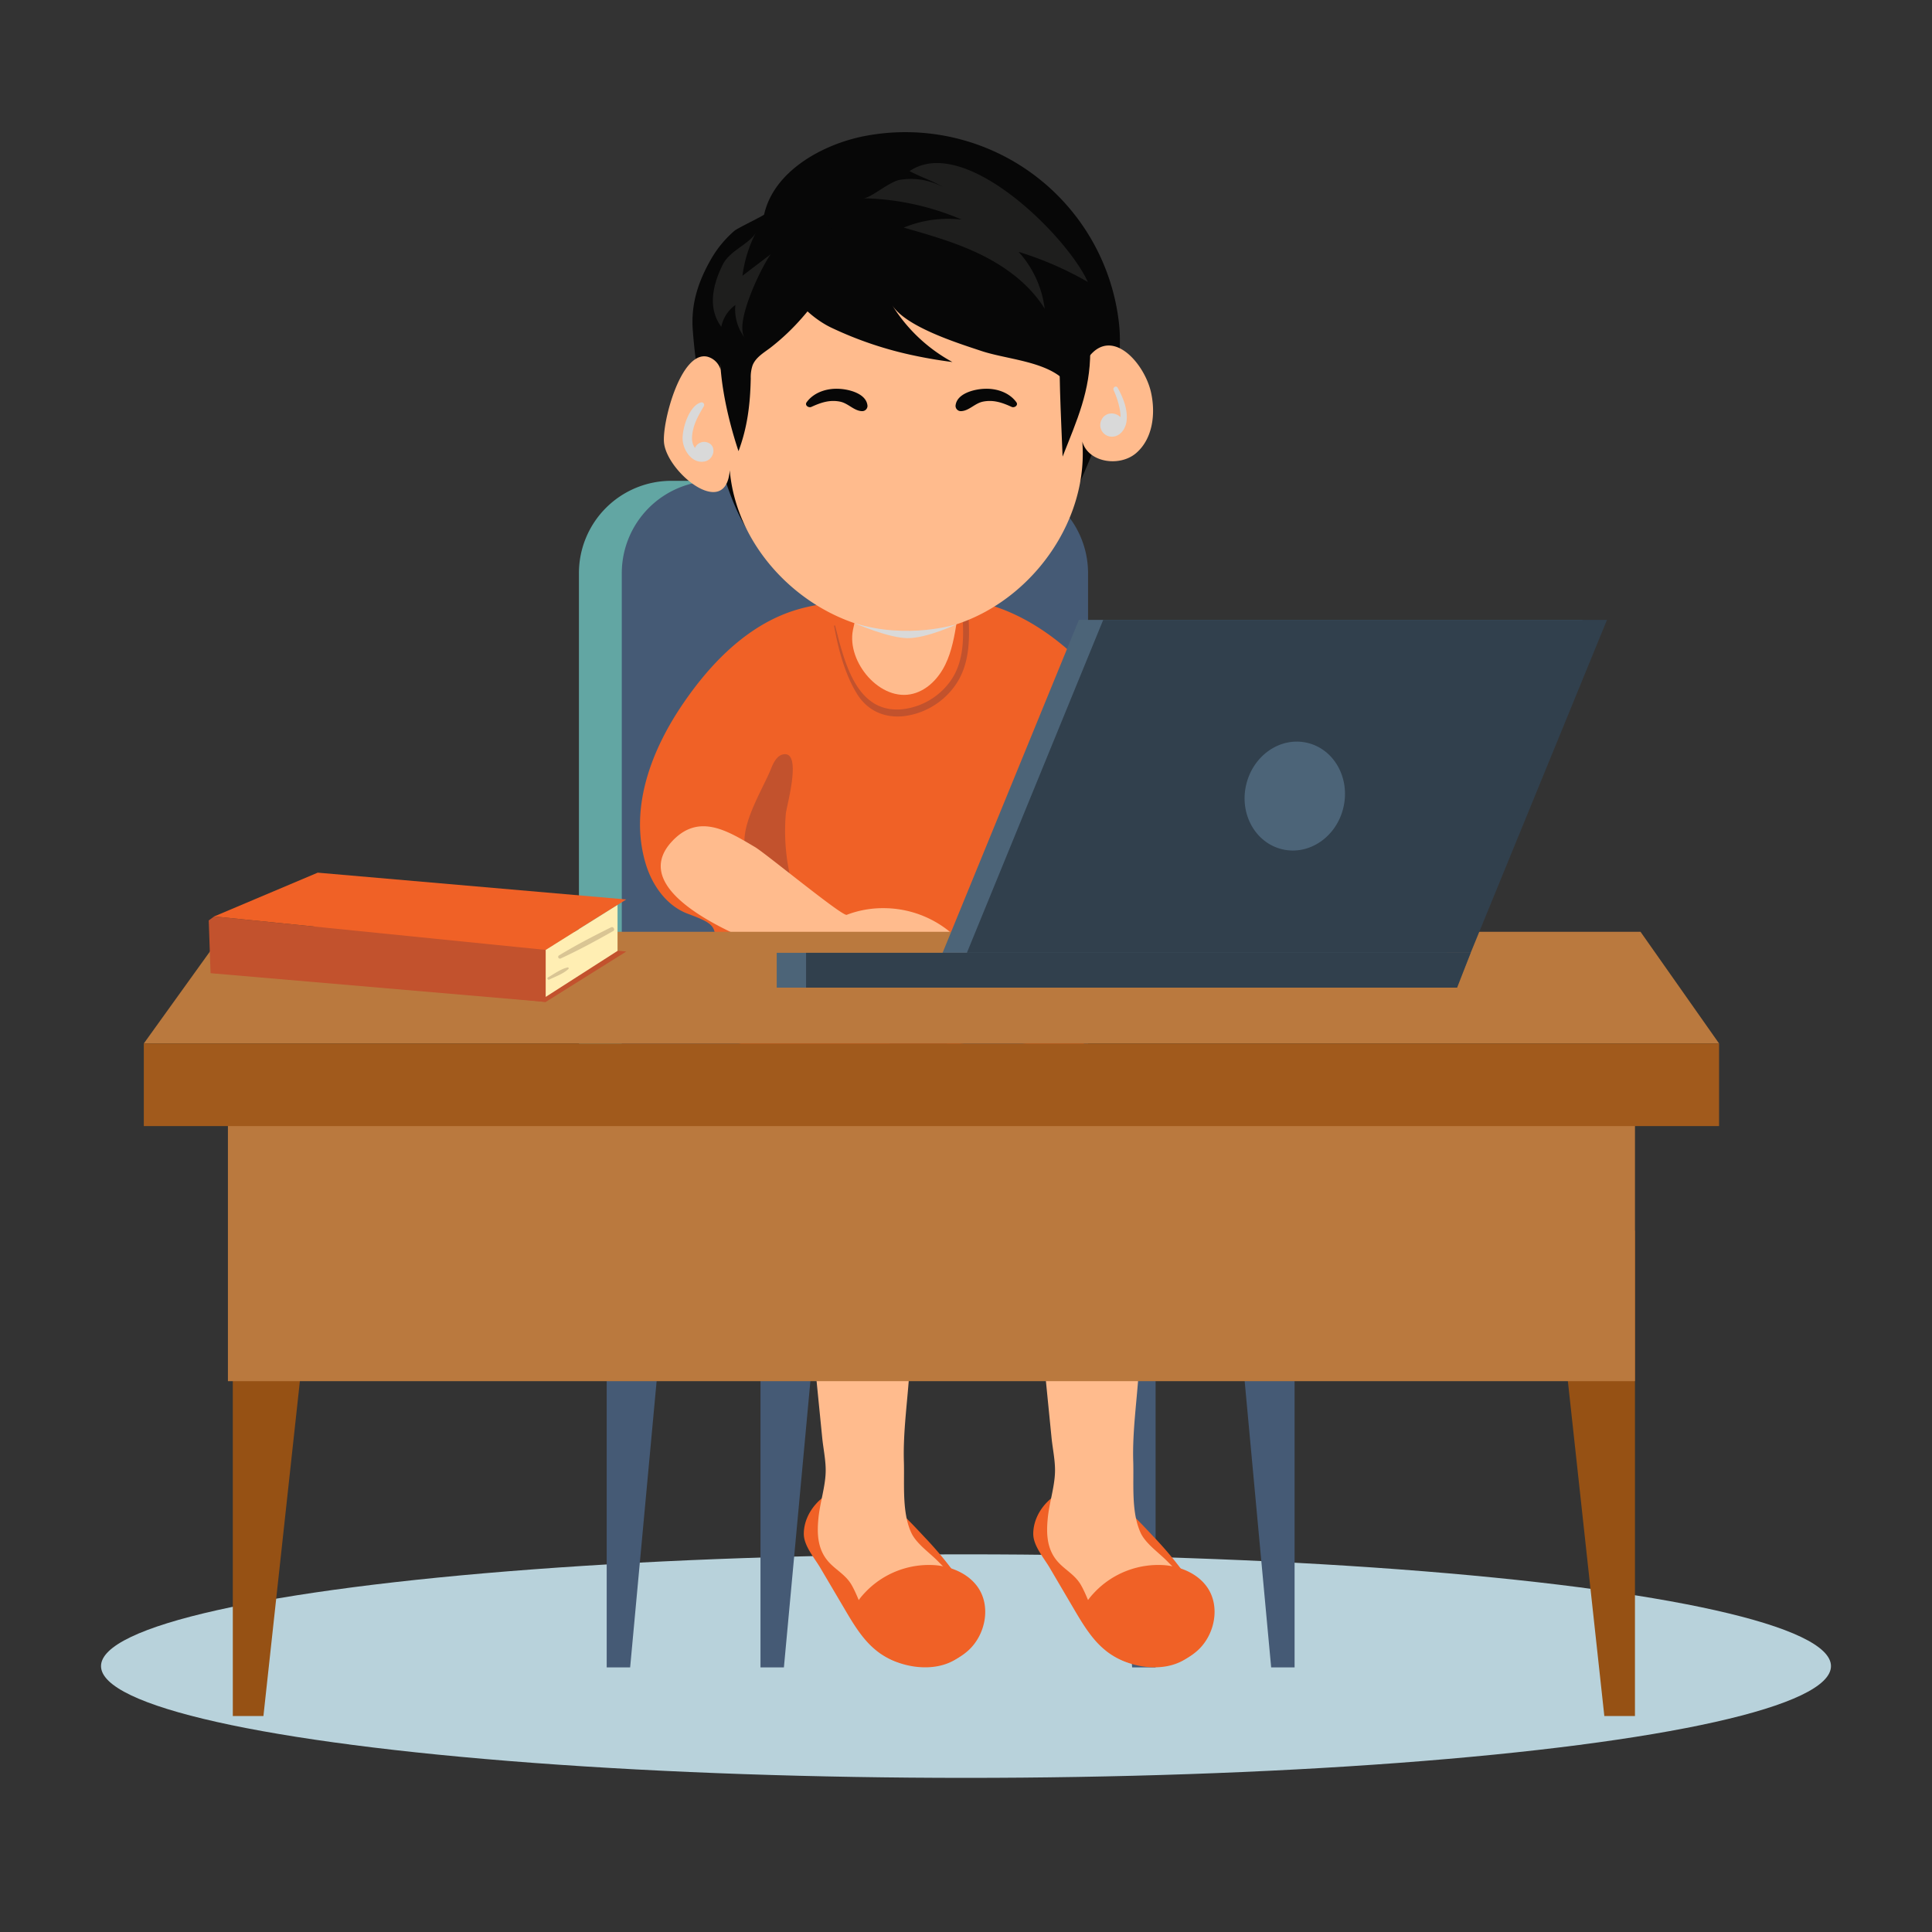 <svg xmlns="http://www.w3.org/2000/svg" width="800" height="800" viewBox="0 0 800 800"><rect x="0" y="0" width="800" height="800" fill="#333333" stroke="none"/><defs><style>.cls-1{isolation:isolate;}.cls-2{fill:#b8d2db;}.cls-3{fill:#455a75;}.cls-4{fill:#62a6a3;}.cls-5{fill:#5a9996;}.cls-6{fill:#3d8784;}.cls-7{fill:#f06126;}.cls-8{fill:#c2522d;}.cls-9{fill:#ffbb8d;}.cls-10{fill:#070707;}.cls-11{fill:#d9d9d9;mix-blend-mode:multiply;}.cls-12{fill:#1e1e1d;}.cls-13{fill:#965114;}.cls-14{fill:#ba793e;}.cls-15{fill:#a15a1c;}.cls-16{fill:#ffeeb3;}.cls-17{fill:#d9c594;}.cls-18{fill:#4c6478;}.cls-19{fill:#31404d;}</style></defs><title>Track 2</title><g class="cls-1"><g id="Layer_1" data-name="Layer 1"><ellipse class="cls-2" cx="400" cy="689.9" rx="358.17" ry="46.28"/><polygon class="cls-3" points="526.36 690.43 536.06 690.43 536.06 509.58 509.62 509.58 526.36 690.43"/><polygon class="cls-3" points="260.93 690.43 251.22 690.43 251.22 509.58 277.66 509.58 260.93 690.43"/><path class="cls-4" d="M278,199.1H394.55a38.24,38.24,0,0,1,38.24,38.24V436.12a0,0,0,0,1,0,0H239.72a0,0,0,0,1,0,0V237.34A38.24,38.24,0,0,1,278,199.1Z"/><path class="cls-3" d="M295.71,199.1H412.3a38.24,38.24,0,0,1,38.24,38.24V436.12a0,0,0,0,1,0,0H260.35a2.88,2.88,0,0,1-2.88-2.88V237.34A38.24,38.24,0,0,1,295.71,199.1Z"/><path class="cls-3" d="M320.93,473.8a70.35,70.35,0,0,1,31.87-1.28q.56-46.53-3.06-93c-.13-1.74-27.52,2.46-30.33,3.24C317.57,412.73,320.21,443.69,320.93,473.8Z"/><path class="cls-5" d="M366,446.64c45.46-2,91.39-4.06,134.48,11.82,30.68,11.31,69.71,41.66,33.17,71.92C510.87,549.21,479,546.27,451.5,545.8c-52.35-.9-104.73-2.11-157.09-2.11-13-.05-26.67-.26-37.92-6.77-25.07-14.48-23.51-49.12-7.59-69.43,18.2-23.2,42.49-19.62,68.81-19.48C333.64,448.09,349.77,447.37,366,446.64Z"/><path class="cls-6" d="M472.37,524.93c-52.35-.9-104.73-2.11-157.09-2.11-13-.05-26.67-.27-37.92-6.77-22.27-12.86-23.52-41.63-12.35-62.13a48.3,48.3,0,0,0-16.11,13.57c-15.92,20.31-17.48,55,7.59,69.43,11.25,6.5,24.93,6.72,37.92,6.77,52.36,0,104.74,1.21,157.09,2.11,27.54.47,59.37,3.41,82.12-15.42,6.06-5,10-10,12.29-15C524.15,527.66,496.6,525.34,472.37,524.93Z"/><polygon class="cls-3" points="324.6 690.43 314.9 690.43 314.9 509.58 341.33 509.58 324.6 690.43"/><polygon class="cls-3" points="468.81 690.43 478.51 690.43 478.51 509.58 452.08 509.58 468.81 690.43"/><path class="cls-7" d="M458.26,286.55c9.38,11.82,22.41,29.17,20.23,29.74l-34.52,9c1.59,10.25.08,20.48.73,30.91,1.35,21.52,7.81,43.35,7.09,64.81-.19,5.88-1.93,12.91-7.53,14.67-3.33,1-6.87-.2-10.2-1.21a79.32,79.32,0,0,0-41.56-1.13,71.34,71.34,0,0,0-8,2.38c-6.58,2.35-12.85,5.6-19.64,7.2-1.1.26-2.19.48-3.28.65-23.36,3.78-46.27-11.08-70-15.06-.41-.07,3.09-30.85,3.62-33.63,2.17-11.37,1-12.23-10.42-16.52-8.75-3.28-14.73-11.74-17.41-20.7-7-23.31,2.59-47.61,15.79-66.77,10-14.57,23.23-28.77,40.08-36,20.44-8.81,43.58-4.81,65.16-6.68,23.41-2,45.59,11.55,61.19,27.9C450.75,277.27,454.15,281.38,458.26,286.55Z"/><path class="cls-8" d="M324.18,312.39c8.28-1.84,1.47,21.46,1.21,24.61a85,85,0,0,0,4.16,34.28c-.07-.19-5-.26-5.52-.35-1-6.4-11.81-10.41-14.72-17.05-4.43-10.13,6.21-26.23,10-35.66C320.24,315.77,321.75,312.94,324.18,312.39Z"/><path class="cls-8" d="M401.1,256.69c-.09-1.57-2.54-1.59-2.46,0,.46,8.74.19,17.87-5.06,25.28a28.38,28.38,0,0,1-20,11.72c-19.24,1.81-24-20.18-27.77-34.56-.07-.27-.46-.15-.41.11,1.67,9.33,4.37,19.77,9.39,27.95,4.42,7.21,11.67,10.37,20,9.29a30.62,30.62,0,0,0,20-11.67C401.06,276.72,401.63,266.54,401.1,256.69Z"/><path class="cls-9" d="M396.23,257.25c-.5,3-29.78.7-32.93.34-8.14-.93-7.92-7.69-10.12,3.29-2.65,13.29,11.43,30,25,26.35,6-1.61,10.59-6.55,13.29-12.12S395.21,263.35,396.23,257.25Z"/><path class="cls-10" d="M329.82,235.35c-20.13-7.29-25.18-23.61-31.66-42.83a226.75,226.75,0,0,1-11.3-55.88c-.78-10.69,2.15-19.75,7.38-29a45.11,45.11,0,0,1,9.9-12.09c1.33-1.12,12.17-6.3,12.26-6.71,4.09-18.25,24.58-29.15,41.36-32.45a89,89,0,0,1,105.56,77.26c3,26.1-11.17,54.29-21.22,77.75-4.39,10.25-8.93,19-19.64,23-12.59,4.7-26.25,5.59-39.55,6.16-14.66.62-29.52.82-43.83-2.5A80.32,80.32,0,0,1,329.82,235.35Z"/><path class="cls-9" d="M324.25,103.24c-16.31,12.85-27.13,32.86-25.72,53.46a7.78,7.78,0,0,0-5.6-9c-11.16-2.6-19,27.95-17.94,35.91,1.59,12.29,25.63,31.73,27.19,11.09,3.21,38.14,40.76,70,78.91,66.85s70.07-40.56,67.07-78.72c2.43,8.74,15.47,10.68,22.33,4.75s8.1-16.31,6.11-25.16c-2.92-12.91-18-29.31-27.71-11.59-.37-11.35,0-23.25-5.6-33.61C437,105.51,424.54,98.39,412,93.86c-24.14-8.73-51.85-9.79-75,1.37A69.68,69.68,0,0,0,324.25,103.24Z"/><path class="cls-10" d="M379.27,147.38c5,1.05,10.09,1.89,15.11,2.53a66.88,66.88,0,0,1-25-23.64c5.58,9.06,27.26,15.81,36.81,19,10.69,3.61,27.31,4.25,35.18,12.82-2.17-2.37,7.78-16.16,9.15-19,3.12-6.4,2.24-12.94,0-19.58-4.18-12.58-13.92-26.51-26.07-32.51-8.4-4.15-17.81-5.84-27.14-6.76-14-1.38-28.45-1.08-41.79,3.43-10.31,3.48-26.49,7.1-31,18.43-5.43,13.55,8.65,28.21,19.48,33.47A152.75,152.75,0,0,0,379.27,147.38Z"/><path class="cls-10" d="M332.26,131.43A93,93,0,0,1,319,144c-2.8,2.1-6.07,4-7.37,7.27a15.41,15.41,0,0,0-.76,5.42c-.21,10.5-1.34,20.19-5.07,30.13-4.71-14.11-9.44-34.7-7-49.58C301.33,121.57,309.83,108,322,97.9c9.33-7.76,24.74-11,24.79,4.76C346.77,111.8,340,122.63,332.26,131.43Z"/><path class="cls-10" d="M440,189.08c6-15.25,11.46-27.1,11.44-43.63.44-13.93-11.27-35.11-12.4-10.46C438.21,152.85,439.3,171.16,440,189.08Z"/><path class="cls-10" d="M347.42,161c-5-.27-10.38,1.41-13.4,5.55-.93,1.27.81,2.46,1.94,1.94,3.9-1.78,7.55-3.05,11.89-2.18,3.41.68,5.81,3.88,9.17,3.94a2.19,2.19,0,0,0,2.19-2.18C358.82,163,351.65,161.19,347.42,161Z"/><path class="cls-10" d="M407.45,161c5-.27,10.38,1.41,13.4,5.55.93,1.27-.8,2.46-1.94,1.94-3.9-1.78-7.54-3.05-11.89-2.18-3.41.68-5.8,3.88-9.16,3.94a2.19,2.19,0,0,1-2.19-2.18C396.05,163,403.22,161.19,407.45,161Z"/><path class="cls-11" d="M292.6,183.11a4.13,4.13,0,0,0-4.81,2.34,2,2,0,0,1-.23-.28c-1.31-2-1.13-4.55-.66-6.79.79-3.79,2.62-6.93,4.55-10.19a1.08,1.08,0,0,0-1.2-1.56c-4.88,1.4-7.68,10.53-7.6,15.06s3.82,10.49,9.18,9.38C295.86,190.23,297,184.24,292.6,183.11Z"/><path class="cls-11" d="M462.79,160.56c-.62-1.1-2.17-.14-1.66,1a34.68,34.68,0,0,1,2.58,8.07,17.72,17.72,0,0,1,.29,3.11c-2.38-2.32-6.41-2.08-7.92,1.18a4.79,4.79,0,0,0,3.81,6.87c3.7.37,6.15-3,6.58-6.33C467.1,169.69,465.07,164.6,462.79,160.56Z"/><path class="cls-12" d="M450.44,116.76a138.67,138.67,0,0,0-28.66-12.47,42.89,42.89,0,0,1,10.8,23.54c-6.06-9.77-15.58-17-25.88-22.13s-21.42-8.3-32.48-11.45a48.09,48.09,0,0,1,24-3.32,109,109,0,0,0-40.81-8.83c3.1.06,10.78-6.94,15.31-7.65a28,28,0,0,1,17.92,3.1c-4.43-2.69-9.59-4.31-14-6.7C399.53,55.3,442.16,98.18,450.44,116.76Z"/><path class="cls-12" d="M298.67,135.31c-5.84-7.9-3.43-17.64.62-25.77,2.93-5.88,11.32-8.63,13.77-13.36a54.51,54.51,0,0,0-5.63,18l11.73-8.91C315.57,110,303.74,134,308.49,140a19.34,19.34,0,0,1-4-13.69A14.74,14.74,0,0,0,298.67,135.31Z"/><path class="cls-8" d="M438.6,298.24a15,15,0,0,1,1.54,1.86,48.44,48.44,0,0,1,5,10.67c2.87,8.74-.16,17.74-.61,26.76a5.62,5.62,0,0,1-.33-.56,86.82,86.82,0,0,1-4.18-13.37c-2.72-10.59-4.84-21-6.64-31.86C433.67,293.29,436.61,296.08,438.6,298.24Z"/><path class="cls-8" d="M392.24,433.39v.06a71.12,71.12,0,0,0-7.71,2.3c-7.53,2.69-16,8-24,7.49,4.86-10.32,17.35-19.53,24.32-28.92C392.45,404,396,391.38,399.38,379c2,5.9.81,12.32-.37,18.42C396.92,408.31,391.25,422.56,392.24,433.39Z"/><path class="cls-11" d="M353.8,258s13.9,6.15,21.92,6.24,20.51-5.79,20.51-5.79S375.8,265,353.8,258Z"/><path class="cls-7" d="M358.83,679.61a35.05,35.05,0,0,0,4.23,4c8.63,6.92,23.82,9.61,33.41,3A27,27,0,0,0,406,675.09c2.09-5-.6-8.17-3.3-12.63a148.85,148.85,0,0,0-19.31-25.38c-8.58-9.06-20-22.47-33.79-20.78-8.83,1.08-16.77,9.75-16.76,18.84,0,4.94,4.39,9.93,6.79,14L349.58,666C352.36,670.74,355.2,675.54,358.83,679.61Z"/><path class="cls-9" d="M376.4,632.31c-2.82-8.24-1.86-18.87-2.12-27.11-.38-12.27,1.51-25,2.29-37.27l3-47.6-45.81,7.58,3.63,36.5q1.53,15.47,3.07,30.92c.46,4.63,1.58,9.68,1.43,14.34-.2,6.22-2.4,12.72-3,19.05-.6,6.12-.41,12.27,3.61,17.3,3.08,3.85,7.49,5.75,10.09,10.21,4.41,7.57,6.76,20.54,15.42,24.41,10.56,4.72,24.42,2.15,32.8-5.66,2.61-2.43,4.91-5.77,4.33-9.28-.44-2.7-2.46-4.83-4.39-6.77q-6.24-6.28-12.47-12.56c-3.34-3.37-8.7-7.12-10.8-11.41A22,22,0,0,1,376.4,632.31Z"/><path class="cls-7" d="M387.63,648.14c6.76.68,13.61,3.66,17.41,9.29,5.33,7.9,3,19.49-4,25.91-7.38,6.75-17.34,7.44-26.68,5.54-9.52-1.94-13.28-7.75-18.22-16-3.56-6-2.45-8.75,2.38-13.79A36.4,36.4,0,0,1,387.63,648.14Z"/><path class="cls-7" d="M453.79,679.61a35.05,35.05,0,0,0,4.23,4c8.63,6.92,23.82,9.61,33.41,3A26.93,26.93,0,0,0,501,675.09c2.09-5-.6-8.17-3.29-12.63a149.43,149.43,0,0,0-19.32-25.38c-8.57-9.06-20-22.47-33.79-20.78-8.83,1.08-16.77,9.75-16.75,18.84,0,4.94,4.38,9.93,6.78,14L444.54,666C447.32,670.74,450.17,675.54,453.79,679.61Z"/><path class="cls-9" d="M471.36,632.31c-2.82-8.24-1.85-18.87-2.11-27.11-.39-12.27,1.5-25,2.28-37.27l3-47.6-45.81,7.58,3.63,36.5q1.53,15.47,3.07,30.92c.46,4.63,1.59,9.68,1.43,14.34-.2,6.22-2.39,12.72-3,19.05-.6,6.12-.42,12.27,3.6,17.3,3.09,3.85,7.49,5.75,10.09,10.21,4.41,7.57,6.76,20.54,15.42,24.41,10.56,4.72,24.43,2.15,32.81-5.66,2.6-2.43,4.9-5.77,4.33-9.28-.44-2.7-2.47-4.83-4.4-6.77q-6.23-6.28-12.47-12.56c-3.34-3.37-8.7-7.12-10.8-11.41A25.82,25.82,0,0,1,471.36,632.31Z"/><path class="cls-7" d="M482.59,648.14c6.76.68,13.61,3.66,17.41,9.29,5.34,7.9,3,19.49-4,25.91-7.39,6.75-17.35,7.44-26.69,5.54-9.52-1.94-13.28-7.75-18.21-16-3.57-6-2.46-8.75,2.37-13.79A36.42,36.42,0,0,1,482.59,648.14Z"/><path class="cls-9" d="M365.78,376.05a43.37,43.37,0,0,1,26.9,9.28c3.9,3.13,7.5,8,5.88,12.76-1.91,5.55-9.19,6.56-15.06,6.61-12.21.1-25.72,1.88-37.81.37-8.74-1.09-17.44-11.86-25.86-11.86C306,388,259,369.43,278.1,348.57c11.18-12.24,23.32-4.42,34.5,2.16,4.39,2.58,36.17,28.79,38,28.08A41.93,41.93,0,0,1,365.78,376.05Z"/><polygon class="cls-13" points="109.08 710.57 96.4 710.57 96.4 509.58 130.96 509.58 109.08 710.57"/><polygon class="cls-13" points="677 710.57 664.32 710.57 642.44 509.58 677 509.58 677 710.57"/><rect class="cls-14" x="94.38" y="444.07" width="582.63" height="127.84"/><polygon class="cls-14" points="711.83 432.08 59.55 432.08 92.8 385.83 679.3 385.83 711.83 432.08"/><rect class="cls-15" x="59.55" y="432.08" width="652.28" height="34.21"/><polygon class="cls-8" points="225.96 414.89 259.33 394 131.56 382.9 88.67 401.02 225.96 414.89"/><polygon class="cls-8" points="86.43 381.13 87.19 402.98 225.96 414.89 225.96 393.34 88.67 379.48 86.43 381.13"/><polygon class="cls-7" points="225.96 393.34 259.33 372.45 131.56 361.35 88.67 379.48 225.96 393.34"/><polygon class="cls-16" points="225.96 393.34 255.71 374.72 255.71 393.74 225.96 412.8 225.96 393.34"/><path class="cls-17" d="M235,400.6c-2.88.66-5.52,2.67-8.06,4.11-.59.34-.07,1.2.53.9,2.62-1.29,5.74-2.35,7.9-4.37A.38.38,0,0,0,235,400.6Z"/><path class="cls-17" d="M253,384c-7.2,3.57-14.65,7.42-21.51,11.61a.72.72,0,0,0,.72,1.25c7.32-3.35,14.69-7.36,21.69-11.33C254.85,385,254,383.49,253,384Z"/><polygon class="cls-18" points="598.91 394.53 655.35 256.69 446.75 256.69 390.31 394.53 598.91 394.53"/><polygon class="cls-19" points="608.98 394.53 665.42 256.69 456.81 256.69 400.37 394.53 608.98 394.53"/><polygon class="cls-18" points="321.62 408.95 603.12 408.95 608.98 394.53 321.62 394.53 321.62 408.95"/><polygon class="cls-19" points="333.78 408.95 603.37 408.95 608.98 394.53 333.78 394.53 333.78 408.95"/><path class="cls-18" d="M556.3,334.27c-2.79,12.18-14.09,20-25.23,17.43S513.16,337.19,516,325s14.1-20,25.24-17.43S559.1,322.08,556.3,334.27Z"/></g></g></svg>